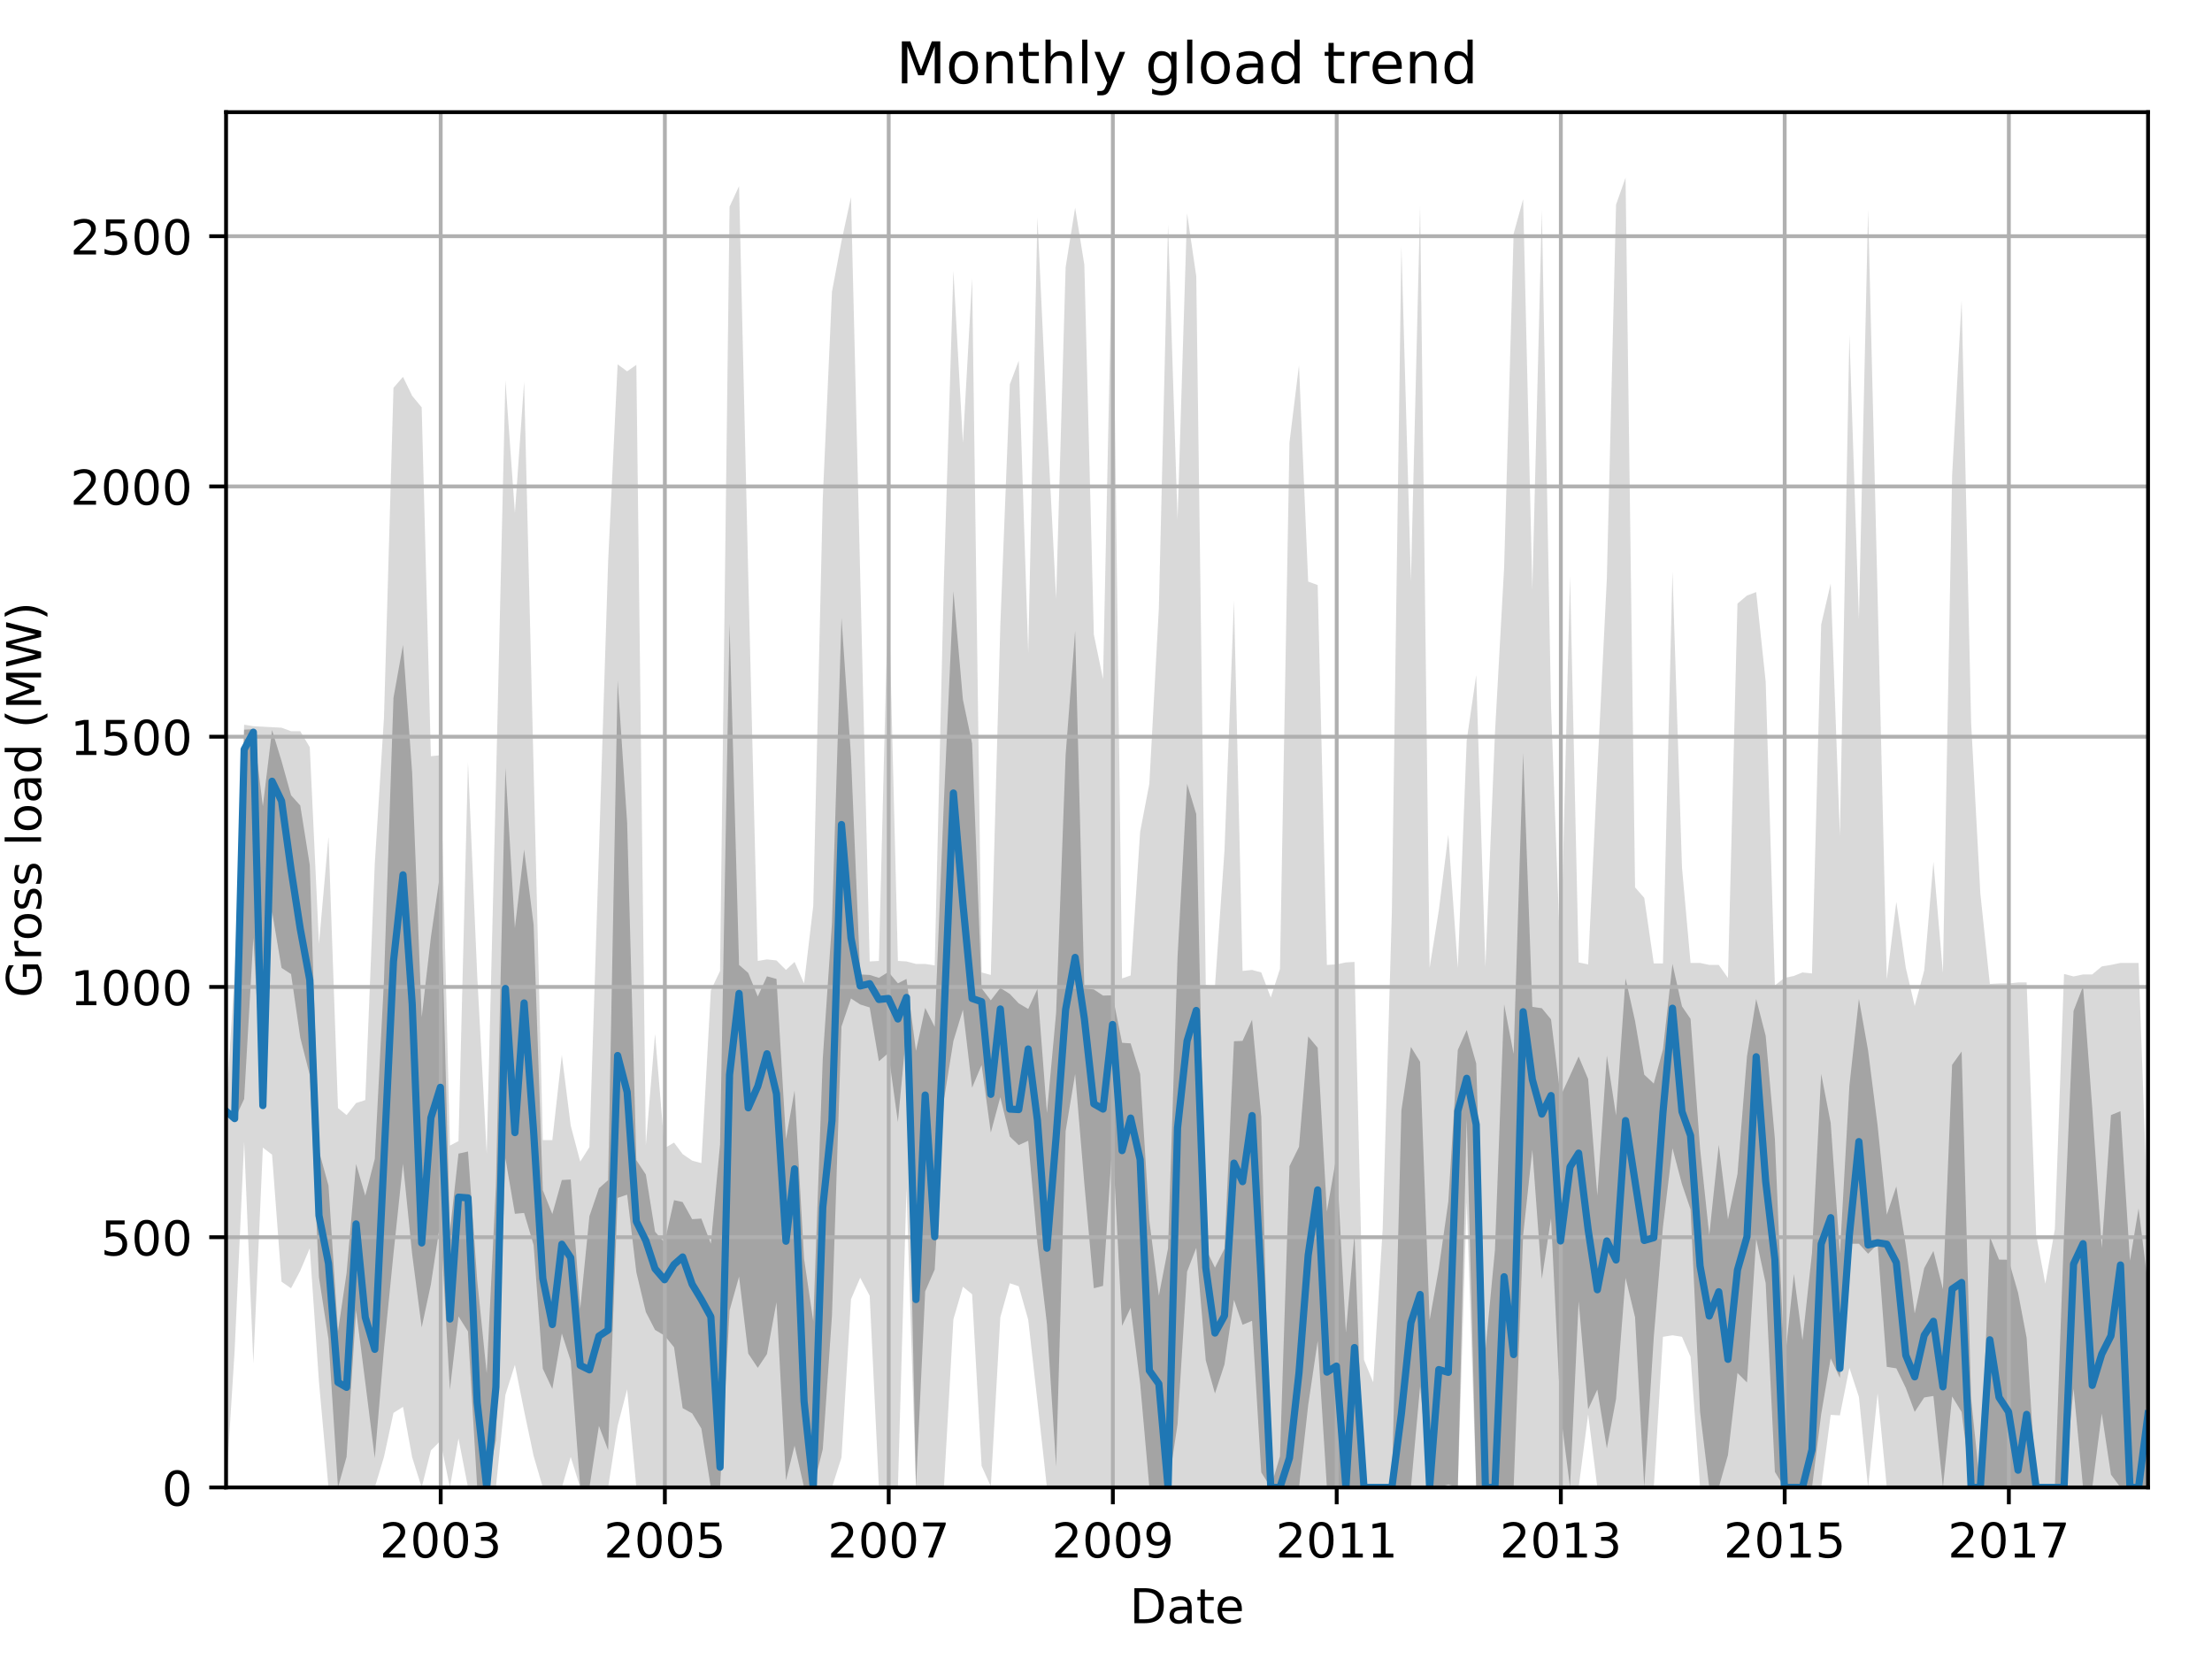 <?xml version="1.0" encoding="utf-8" standalone="no"?>
<!DOCTYPE svg PUBLIC "-//W3C//DTD SVG 1.1//EN"
  "http://www.w3.org/Graphics/SVG/1.1/DTD/svg11.dtd">
<!-- Created with matplotlib (http://matplotlib.org/) -->
<svg height="345.6pt" version="1.1" viewBox="0 0 460.8 345.6" width="460.8pt" xmlns="http://www.w3.org/2000/svg" xmlns:xlink="http://www.w3.org/1999/xlink">
 <defs>
  <style type="text/css">
*{stroke-linecap:butt;stroke-linejoin:round;}
  </style>
 </defs>
 <g id="figure_1">
  <g id="patch_1">
   <path d="M 0 345.6 
L 460.8 345.6 
L 460.8 0 
L 0 0 
z
" style="fill:none;"/>
  </g>
  <g id="axes_1">
   <g id="patch_2">
    <path d="M 47.092 309.863 
L 447.48 309.863 
L 447.48 23.365 
L 47.092 23.365 
z
" style="fill:none;"/>
   </g>
   <g id="PolyCollection_1">
    <path clip-path="url(#p73729f2cba)" d="M 47.092 230.937 
L 47.092 309.863 
L 48.881 281.296 
L 50.861 237.818 
L 52.777 284.006 
L 54.758 239.069 
L 56.674 240.529 
L 58.654 267.012 
L 60.634 268.367 
L 62.551 264.718 
L 64.531 260.026 
L 66.447 287.864 
L 68.428 309.863 
L 70.408 309.863 
L 72.196 309.863 
L 74.177 309.863 
L 76.093 309.863 
L 78.073 309.863 
L 79.989 303.503 
L 81.97 294.328 
L 83.95 293.077 
L 85.866 303.608 
L 87.846 309.863 
L 89.763 302.148 
L 91.743 300.167 
L 93.723 309.863 
L 95.512 299.646 
L 97.492 309.863 
L 99.408 309.863 
L 101.389 309.863 
L 103.305 309.863 
L 105.285 290.575 
L 107.265 284.319 
L 109.182 293.911 
L 111.162 303.295 
L 113.078 309.863 
L 115.059 309.863 
L 117.039 309.863 
L 118.891 303.503 
L 120.871 309.863 
L 122.788 309.863 
L 124.768 309.863 
L 126.684 309.863 
L 128.665 297.039 
L 130.645 289.428 
L 132.561 309.863 
L 134.541 309.863 
L 136.458 309.863 
L 138.438 309.863 
L 140.418 309.863 
L 142.207 309.863 
L 144.187 309.863 
L 146.103 309.863 
L 148.083 309.863 
L 150 309.863 
L 151.98 309.863 
L 153.96 309.863 
L 155.877 309.863 
L 157.857 309.863 
L 159.773 309.863 
L 161.753 309.863 
L 163.734 309.863 
L 165.522 309.863 
L 167.502 309.863 
L 169.419 309.863 
L 171.399 309.863 
L 173.315 309.863 
L 175.296 303.608 
L 177.276 270.661 
L 179.192 266.177 
L 181.172 269.931 
L 183.089 309.863 
L 185.069 309.863 
L 187.049 309.863 
L 188.838 247.619 
L 190.818 309.863 
L 192.734 309.863 
L 194.714 309.863 
L 196.631 309.863 
L 198.611 274.831 
L 200.591 268.054 
L 202.508 269.618 
L 204.488 305.38 
L 206.404 309.655 
L 208.384 274.414 
L 210.365 267.324 
L 212.217 267.95 
L 214.197 274.935 
L 216.114 291.93 
L 218.094 309.863 
L 220.01 309.863 
L 221.99 309.863 
L 223.971 309.863 
L 225.887 309.863 
L 227.867 309.863 
L 229.784 309.863 
L 231.764 309.863 
L 233.744 309.863 
L 235.533 309.863 
L 237.513 309.863 
L 239.429 309.863 
L 241.409 309.863 
L 243.326 309.863 
L 245.306 309.863 
L 247.286 309.863 
L 249.202 309.863 
L 251.183 309.863 
L 253.099 309.863 
L 255.079 309.863 
L 257.059 309.863 
L 258.848 309.863 
L 260.828 309.863 
L 262.745 309.863 
L 264.725 309.863 
L 266.641 309.863 
L 268.621 309.863 
L 270.602 309.863 
L 272.518 309.863 
L 274.498 309.863 
L 276.415 309.863 
L 278.395 309.863 
L 280.375 309.863 
L 282.164 309.863 
L 284.144 309.863 
L 286.06 309.863 
L 288.04 309.863 
L 289.957 309.863 
L 291.937 309.863 
L 293.917 309.863 
L 295.833 309.863 
L 297.814 309.863 
L 299.73 309.863 
L 301.71 309.863 
L 303.69 309.863 
L 305.543 250.434 
L 307.523 309.863 
L 309.439 309.863 
L 311.42 309.863 
L 313.336 309.863 
L 315.316 309.863 
L 317.296 309.863 
L 319.213 309.863 
L 321.193 309.863 
L 323.109 309.863 
L 325.09 309.863 
L 327.07 309.863 
L 328.858 309.863 
L 330.839 294.641 
L 332.755 309.863 
L 334.735 309.863 
L 336.652 309.863 
L 338.632 309.863 
L 340.612 309.863 
L 342.528 309.863 
L 344.509 309.863 
L 346.425 278.48 
L 348.405 278.168 
L 350.385 278.48 
L 352.174 282.651 
L 354.154 309.863 
L 356.07 309.863 
L 358.051 309.863 
L 359.967 309.863 
L 361.947 309.863 
L 363.927 309.863 
L 365.844 309.863 
L 367.824 309.863 
L 369.74 309.863 
L 371.721 309.863 
L 373.701 309.863 
L 375.489 309.863 
L 377.47 309.863 
L 379.386 309.863 
L 381.366 294.745 
L 383.283 294.85 
L 385.263 284.945 
L 387.243 290.992 
L 389.159 309.863 
L 391.14 290.262 
L 393.056 309.863 
L 395.036 309.863 
L 397.016 309.863 
L 398.869 309.863 
L 400.849 309.863 
L 402.765 309.863 
L 404.746 309.863 
L 406.662 309.863 
L 408.642 309.863 
L 410.622 309.863 
L 412.539 309.863 
L 414.519 309.863 
L 416.435 309.863 
L 418.415 309.863 
L 420.396 309.863 
L 422.184 309.863 
L 424.165 309.863 
L 426.081 309.863 
L 428.061 309.863 
L 429.977 309.863 
L 431.958 309.863 
L 433.938 309.863 
L 435.854 309.863 
L 437.834 309.863 
L 439.751 309.863 
L 441.731 309.863 
L 443.711 309.863 
L 445.5 309.863 
L 447.48 309.863 
L 447.48 255.543 
L 447.48 255.543 
L 445.5 200.596 
L 443.711 200.596 
L 441.731 200.596 
L 439.751 201.013 
L 437.834 201.326 
L 435.854 202.994 
L 433.938 202.994 
L 431.958 203.411 
L 429.977 202.89 
L 428.061 256.064 
L 426.081 267.429 
L 424.165 257.211 
L 422.184 204.662 
L 420.396 204.662 
L 418.415 204.871 
L 416.435 204.871 
L 414.519 204.975 
L 412.539 186.104 
L 410.622 150.55 
L 408.642 62.552 
L 406.662 99.044 
L 404.746 202.681 
L 402.765 179.535 
L 400.849 202.16 
L 398.869 209.563 
L 397.016 201.639 
L 395.036 187.876 
L 393.056 204.037 
L 391.14 124.172 
L 389.159 43.681 
L 387.243 128.968 
L 385.263 69.746 
L 383.283 174.113 
L 381.366 121.565 
L 379.386 130.114 
L 377.47 202.786 
L 375.489 202.577 
L 373.701 203.307 
L 371.721 203.724 
L 369.74 205.288 
L 367.824 142 
L 365.844 123.337 
L 363.927 124.067 
L 361.947 125.735 
L 359.967 203.724 
L 358.051 201.013 
L 356.07 201.013 
L 354.154 200.596 
L 352.174 200.596 
L 350.385 180.682 
L 348.405 119.063 
L 346.425 200.7 
L 344.509 200.7 
L 342.528 187.042 
L 340.612 184.852 
L 338.632 37.008 
L 336.652 42.638 
L 334.735 120.522 
L 332.755 160.663 
L 330.839 200.909 
L 328.858 200.492 
L 327.07 120.001 
L 325.09 200.492 
L 323.109 147.214 
L 321.193 43.785 
L 319.213 122.816 
L 317.296 41.491 
L 315.316 48.685 
L 313.336 118.229 
L 311.42 152.844 
L 309.439 201.43 
L 307.523 140.645 
L 305.543 154.199 
L 303.69 201.639 
L 301.71 173.905 
L 299.73 189.649 
L 297.814 201.639 
L 295.833 42.847 
L 293.917 121.044 
L 291.937 51.292 
L 289.957 189.649 
L 288.04 255.96 
L 286.06 287.968 
L 284.144 283.276 
L 282.164 200.388 
L 280.375 200.492 
L 278.395 200.909 
L 276.415 201.013 
L 274.498 121.878 
L 272.518 121.148 
L 270.602 76.106 
L 268.621 92.163 
L 266.641 201.847 
L 264.725 207.79 
L 262.745 202.577 
L 260.828 202.056 
L 258.848 202.264 
L 257.059 125.11 
L 255.079 177.241 
L 253.099 205.496 
L 251.183 205.184 
L 249.202 57.548 
L 247.286 44.41 
L 245.306 108.219 
L 243.326 46.809 
L 241.409 126.778 
L 239.429 163.27 
L 237.513 173.279 
L 235.533 203.203 
L 233.744 203.828 
L 231.764 47.434 
L 229.784 141.479 
L 227.867 132.2 
L 225.887 55.15 
L 223.971 43.264 
L 221.99 55.671 
L 220.01 124.693 
L 218.094 87.575 
L 216.114 45.245 
L 214.197 135.953 
L 212.217 75.168 
L 210.365 80.068 
L 208.384 130.323 
L 206.404 203.098 
L 204.488 202.577 
L 202.508 57.965 
L 200.591 92.267 
L 198.611 56.401 
L 196.631 120.835 
L 194.714 201.117 
L 192.734 200.805 
L 190.818 200.805 
L 188.838 200.283 
L 187.049 200.179 
L 185.069 121.356 
L 183.089 200.179 
L 181.172 200.283 
L 179.192 119.688 
L 177.276 41.074 
L 175.296 50.249 
L 173.315 60.78 
L 171.399 103.84 
L 169.419 188.71 
L 167.502 204.871 
L 165.522 200.388 
L 163.734 202.056 
L 161.753 200.075 
L 159.773 199.866 
L 157.857 200.179 
L 155.877 120.001 
L 153.96 38.78 
L 151.98 43.055 
L 150 202.264 
L 148.083 206.331 
L 146.103 242.301 
L 144.187 241.78 
L 142.207 240.424 
L 140.418 238.026 
L 138.438 239.173 
L 136.458 215.401 
L 134.541 238.548 
L 132.561 76.002 
L 130.645 77.358 
L 128.665 75.898 
L 126.684 116.977 
L 124.768 177.346 
L 122.788 238.965 
L 120.871 241.988 
L 118.891 234.482 
L 117.039 219.78 
L 115.059 237.505 
L 113.078 237.505 
L 111.162 160.246 
L 109.182 79.547 
L 107.265 106.864 
L 105.285 79.234 
L 103.305 163.687 
L 101.389 240.32 
L 99.408 203.098 
L 97.492 158.787 
L 95.512 237.714 
L 93.723 238.652 
L 91.743 157.327 
L 89.763 157.536 
L 87.846 84.864 
L 85.866 82.466 
L 83.95 78.504 
L 81.97 80.798 
L 79.989 149.507 
L 78.073 179.952 
L 76.093 229.164 
L 74.177 229.79 
L 72.196 232.292 
L 70.408 230.832 
L 68.428 174.322 
L 66.447 196.634 
L 64.531 155.659 
L 62.551 152.322 
L 60.634 152.322 
L 58.654 151.593 
L 56.674 151.488 
L 54.758 151.384 
L 52.777 151.28 
L 50.861 150.967 
L 48.881 202.786 
L 47.092 230.937 
z
" style="fill:#808080;fill-opacity:0.3;"/>
   </g>
   <g id="PolyCollection_2">
    <path clip-path="url(#p73729f2cba)" d="M 47.092 231.458 
L 47.092 231.875 
L 48.881 233.23 
L 50.861 228.93 
L 52.777 195.357 
L 54.758 230.415 
L 56.674 189.909 
L 58.654 201.639 
L 60.634 202.916 
L 62.551 216.157 
L 64.531 223.951 
L 66.447 266.099 
L 68.428 278.976 
L 70.408 309.863 
L 72.196 303.503 
L 74.177 272.954 
L 76.093 287.968 
L 78.073 303.738 
L 79.989 281.009 
L 81.97 261.173 
L 83.95 242.432 
L 85.866 261.303 
L 87.846 276.525 
L 89.763 267.559 
L 91.743 254.526 
L 93.723 289.532 
L 95.512 274.232 
L 97.492 277.36 
L 99.408 309.863 
L 101.389 309.863 
L 103.305 300.063 
L 105.285 241.285 
L 107.265 252.858 
L 109.182 252.675 
L 111.162 259.348 
L 113.078 285.127 
L 115.059 289.35 
L 117.039 277.777 
L 118.891 283.485 
L 120.871 309.863 
L 122.788 309.863 
L 124.768 297.039 
L 126.684 302.096 
L 128.665 249.547 
L 130.645 248.87 
L 132.561 265.031 
L 134.541 273.319 
L 136.458 277.047 
L 138.438 278.22 
L 140.418 280.67 
L 142.207 293.338 
L 144.187 294.433 
L 146.103 297.587 
L 148.083 309.863 
L 150 309.863 
L 151.98 273.007 
L 153.96 265.943 
L 155.877 281.973 
L 157.857 284.945 
L 159.773 282.077 
L 161.753 271.286 
L 163.734 308.404 
L 165.522 301.158 
L 167.502 309.863 
L 169.419 309.863 
L 171.399 301.887 
L 173.315 274.075 
L 175.296 213.864 
L 177.276 207.999 
L 179.192 209.25 
L 181.172 209.876 
L 183.089 221.084 
L 185.069 219.363 
L 187.049 233.752 
L 188.838 214.698 
L 190.818 309.863 
L 192.734 269.019 
L 194.714 264.457 
L 196.631 229.164 
L 198.611 216.861 
L 200.591 210.345 
L 202.508 226.584 
L 204.488 221.866 
L 206.404 235.941 
L 208.384 228.565 
L 210.365 236.775 
L 212.217 238.548 
L 214.197 237.635 
L 216.114 259.088 
L 218.094 275.796 
L 220.01 305.511 
L 221.99 235.654 
L 223.971 223.742 
L 225.887 246.576 
L 227.867 268.367 
L 229.784 267.872 
L 231.764 237.505 
L 233.744 276.213 
L 235.533 272.433 
L 237.513 288.203 
L 239.429 309.863 
L 241.409 309.863 
L 243.326 309.863 
L 245.306 296.674 
L 247.286 264.926 
L 249.202 259.948 
L 251.183 283.381 
L 253.099 290.288 
L 255.079 284.241 
L 257.059 270.791 
L 258.848 275.978 
L 260.828 275.144 
L 262.745 306.736 
L 264.725 309.863 
L 266.641 309.863 
L 268.621 309.863 
L 270.602 309.863 
L 272.518 292.738 
L 274.498 279.341 
L 276.415 309.863 
L 278.395 309.863 
L 280.375 309.863 
L 282.164 309.863 
L 284.144 309.863 
L 286.06 309.863 
L 288.04 309.863 
L 289.957 309.863 
L 291.937 309.863 
L 293.917 309.863 
L 295.833 288.802 
L 297.814 309.863 
L 299.73 309.863 
L 301.71 309.238 
L 303.69 309.863 
L 305.543 233.022 
L 307.523 309.863 
L 309.439 309.863 
L 311.42 309.863 
L 313.336 309.863 
L 315.316 309.863 
L 317.296 257.341 
L 319.213 239.538 
L 321.193 266.412 
L 323.109 253.796 
L 325.09 294.328 
L 327.07 309.863 
L 328.858 271.078 
L 330.839 293.599 
L 332.755 289.454 
L 334.735 301.731 
L 336.652 291.409 
L 338.632 266.203 
L 340.612 274.414 
L 342.528 309.863 
L 344.509 278.585 
L 346.425 255.543 
L 348.405 239.199 
L 350.385 246.68 
L 352.174 251.946 
L 354.154 294.146 
L 356.07 309.863 
L 358.051 309.863 
L 359.967 303.112 
L 361.947 286.013 
L 363.927 287.994 
L 365.844 258.097 
L 367.824 267.324 
L 369.74 306.631 
L 371.721 309.863 
L 373.701 309.863 
L 375.489 309.863 
L 377.47 309.863 
L 379.386 294.589 
L 381.366 282.964 
L 383.283 287.03 
L 385.263 259.088 
L 387.243 259.088 
L 389.159 261.173 
L 391.14 259.192 
L 393.056 284.736 
L 395.036 285.049 
L 397.016 289.141 
L 398.869 294.12 
L 400.849 291.122 
L 402.765 290.809 
L 404.746 309.863 
L 406.662 290.914 
L 408.642 294.146 
L 410.622 309.863 
L 412.539 309.863 
L 414.519 309.863 
L 416.435 309.863 
L 418.415 309.863 
L 420.396 309.863 
L 422.184 309.863 
L 424.165 309.863 
L 426.081 309.863 
L 428.061 309.863 
L 429.977 309.863 
L 431.958 289.272 
L 433.938 309.863 
L 435.854 309.863 
L 437.834 294.459 
L 439.751 307.179 
L 441.731 309.863 
L 443.711 309.863 
L 445.5 309.863 
L 447.48 309.863 
L 447.48 267.663 
L 447.48 267.663 
L 445.5 251.763 
L 443.711 262.632 
L 441.731 231.484 
L 439.751 232.292 
L 437.834 260 
L 435.854 230.806 
L 433.938 205.47 
L 431.958 210.579 
L 429.977 256.976 
L 428.061 309.863 
L 426.081 309.863 
L 424.165 309.863 
L 422.184 278.689 
L 420.396 269.279 
L 418.415 262.424 
L 416.435 262.398 
L 414.519 257.628 
L 412.539 309.863 
L 410.622 291.383 
L 408.642 219.051 
L 406.662 221.814 
L 404.746 268.575 
L 402.765 260.599 
L 400.849 264.17 
L 398.869 273.632 
L 397.016 259.505 
L 395.036 247.149 
L 393.056 253.04 
L 391.14 234.482 
L 389.159 218.842 
L 387.243 208.103 
L 385.263 226.193 
L 383.283 261.173 
L 381.366 233.934 
L 379.386 223.716 
L 377.47 261.069 
L 375.489 279.21 
L 373.701 265.421 
L 371.721 284.319 
L 369.74 237.271 
L 367.824 215.792 
L 365.844 208.103 
L 363.927 220.067 
L 361.947 244.569 
L 359.967 254.005 
L 358.051 238.496 
L 356.07 257.315 
L 354.154 239.252 
L 352.174 212.247 
L 350.385 209.641 
L 348.405 200.805 
L 346.425 218.608 
L 344.509 225.723 
L 342.528 223.873 
L 340.612 212.691 
L 338.632 203.828 
L 336.652 232.37 
L 334.735 219.885 
L 332.755 249.078 
L 330.839 224.785 
L 328.858 220.093 
L 327.07 224.055 
L 325.09 228.382 
L 323.109 212.352 
L 321.193 210.032 
L 319.213 209.745 
L 317.296 156.858 
L 315.316 219.546 
L 313.336 209.224 
L 311.42 260.469 
L 309.439 281.269 
L 307.523 221.553 
L 305.543 214.567 
L 303.69 218.712 
L 301.71 250.329 
L 299.73 264.249 
L 297.814 275.014 
L 295.833 221.188 
L 293.917 218.086 
L 291.937 231.302 
L 289.957 308.821 
L 288.04 309.863 
L 286.06 309.863 
L 284.144 309.863 
L 282.164 257.185 
L 280.375 277.646 
L 278.395 240.946 
L 276.415 252.389 
L 274.498 218.269 
L 272.518 215.897 
L 270.602 238.913 
L 268.621 242.927 
L 266.641 303.373 
L 264.725 309.863 
L 262.745 232.605 
L 260.828 212.43 
L 258.848 216.835 
L 257.059 216.913 
L 255.079 260.13 
L 253.099 264.066 
L 251.183 260.13 
L 249.202 169.604 
L 247.286 163.27 
L 245.306 199.319 
L 243.326 260.052 
L 241.409 269.905 
L 239.429 254.239 
L 237.513 223.742 
L 235.533 217.356 
L 233.744 217.226 
L 231.764 207.347 
L 229.784 207.399 
L 227.867 206.122 
L 225.887 205.887 
L 223.971 131.444 
L 221.99 157.275 
L 220.01 210.996 
L 218.094 231.849 
L 216.114 206.018 
L 214.197 210.188 
L 212.217 209.015 
L 210.365 207.06 
L 208.384 205.809 
L 206.404 208.39 
L 204.488 205.887 
L 202.508 154.877 
L 200.591 145.728 
L 198.611 123.155 
L 196.631 166.945 
L 194.714 213.916 
L 192.734 209.954 
L 190.818 218.92 
L 188.838 203.933 
L 187.049 204.845 
L 185.069 202.473 
L 183.089 203.698 
L 181.172 203.098 
L 179.192 202.994 
L 177.276 157.51 
L 175.296 128.785 
L 173.315 192.229 
L 171.399 220.51 
L 169.419 275.222 
L 167.502 262.215 
L 165.522 227.183 
L 163.734 237.297 
L 161.753 203.933 
L 159.773 203.385 
L 157.857 207.582 
L 155.877 202.681 
L 153.96 201.013 
L 151.98 129.932 
L 150 238.391 
L 148.083 259.088 
L 146.103 253.848 
L 144.187 253.979 
L 142.207 250.408 
L 140.418 250.017 
L 138.438 258.853 
L 136.458 256.585 
L 134.541 244.673 
L 132.561 241.676 
L 130.645 171.403 
L 128.665 141.766 
L 126.684 245.846 
L 124.768 247.54 
L 122.788 253.353 
L 120.871 272.642 
L 118.891 245.716 
L 117.039 245.82 
L 115.059 252.91 
L 113.078 247.931 
L 111.162 192.646 
L 109.182 176.981 
L 107.265 193.298 
L 105.285 159.934 
L 103.305 247.045 
L 101.389 286.092 
L 99.408 266.673 
L 97.492 239.877 
L 95.512 240.32 
L 93.723 256.585 
L 91.743 181.594 
L 89.763 195.227 
L 87.846 211.909 
L 85.866 161.081 
L 83.95 134.363 
L 81.97 145.363 
L 79.989 204.219 
L 78.073 241.415 
L 76.093 249.078 
L 74.177 242.484 
L 72.196 265.213 
L 70.408 277.334 
L 68.428 246.967 
L 66.447 239.773 
L 64.531 180.187 
L 62.551 167.805 
L 60.634 165.668 
L 58.654 158.552 
L 56.674 152.088 
L 54.758 167.962 
L 52.777 151.905 
L 50.861 152.01 
L 48.881 232.162 
L 47.092 231.458 
z
" style="fill:#808080;fill-opacity:0.6;"/>
   </g>
   <g id="matplotlib.axis_1">
    <g id="xtick_1">
     <g id="line2d_1">
      <path clip-path="url(#p73729f2cba)" d="M 91.807 309.863 
L 91.807 23.365 
" style="fill:none;stroke:#b0b0b0;stroke-linecap:square;stroke-width:0.8;"/>
     </g>
     <g id="line2d_2">
      <defs>
       <path d="M 0 0 
L 0 3.5 
" id="m11930e651f" style="stroke:#000000;stroke-width:0.8;"/>
      </defs>
      <g>
       <use style="stroke:#000000;stroke-width:0.8;" x="91.807" xlink:href="#m11930e651f" y="309.863"/>
      </g>
     </g>
     <g id="text_1">
      <!-- 2003 -->
      <defs>
       <path d="M 19.188 8.297 
L 53.609 8.297 
L 53.609 0 
L 7.328 0 
L 7.328 8.297 
Q 12.938 14.109 22.625 23.891 
Q 32.328 33.688 34.812 36.531 
Q 39.547 41.844 41.422 45.531 
Q 43.312 49.219 43.312 52.781 
Q 43.312 58.594 39.234 62.25 
Q 35.156 65.922 28.609 65.922 
Q 23.969 65.922 18.812 64.312 
Q 13.672 62.703 7.812 59.422 
L 7.812 69.391 
Q 13.766 71.781 18.938 73 
Q 24.125 74.219 28.422 74.219 
Q 39.75 74.219 46.484 68.547 
Q 53.219 62.891 53.219 53.422 
Q 53.219 48.922 51.531 44.891 
Q 49.859 40.875 45.406 35.406 
Q 44.188 33.984 37.641 27.219 
Q 31.109 20.453 19.188 8.297 
z
" id="DejaVuSans-32"/>
       <path d="M 31.781 66.406 
Q 24.172 66.406 20.328 58.906 
Q 16.5 51.422 16.5 36.375 
Q 16.5 21.391 20.328 13.891 
Q 24.172 6.391 31.781 6.391 
Q 39.453 6.391 43.281 13.891 
Q 47.125 21.391 47.125 36.375 
Q 47.125 51.422 43.281 58.906 
Q 39.453 66.406 31.781 66.406 
z
M 31.781 74.219 
Q 44.047 74.219 50.516 64.516 
Q 56.984 54.828 56.984 36.375 
Q 56.984 17.969 50.516 8.266 
Q 44.047 -1.422 31.781 -1.422 
Q 19.531 -1.422 13.062 8.266 
Q 6.594 17.969 6.594 36.375 
Q 6.594 54.828 13.062 64.516 
Q 19.531 74.219 31.781 74.219 
z
" id="DejaVuSans-30"/>
       <path d="M 40.578 39.312 
Q 47.656 37.797 51.625 33 
Q 55.609 28.219 55.609 21.188 
Q 55.609 10.406 48.188 4.484 
Q 40.766 -1.422 27.094 -1.422 
Q 22.516 -1.422 17.656 -0.516 
Q 12.797 0.391 7.625 2.203 
L 7.625 11.719 
Q 11.719 9.328 16.594 8.109 
Q 21.484 6.891 26.812 6.891 
Q 36.078 6.891 40.938 10.547 
Q 45.797 14.203 45.797 21.188 
Q 45.797 27.641 41.281 31.266 
Q 36.766 34.906 28.719 34.906 
L 20.219 34.906 
L 20.219 43.016 
L 29.109 43.016 
Q 36.375 43.016 40.234 45.922 
Q 44.094 48.828 44.094 54.297 
Q 44.094 59.906 40.109 62.906 
Q 36.141 65.922 28.719 65.922 
Q 24.656 65.922 20.016 65.031 
Q 15.375 64.156 9.812 62.312 
L 9.812 71.094 
Q 15.438 72.656 20.344 73.438 
Q 25.25 74.219 29.594 74.219 
Q 40.828 74.219 47.359 69.109 
Q 53.906 64.016 53.906 55.328 
Q 53.906 49.266 50.438 45.094 
Q 46.969 40.922 40.578 39.312 
z
" id="DejaVuSans-33"/>
      </defs>
      <g transform="translate(79.082 324.462)scale(0.1 -0.1)">
       <use xlink:href="#DejaVuSans-32"/>
       <use x="63.623" xlink:href="#DejaVuSans-30"/>
       <use x="127.246" xlink:href="#DejaVuSans-30"/>
       <use x="190.869" xlink:href="#DejaVuSans-33"/>
      </g>
     </g>
    </g>
    <g id="xtick_2">
     <g id="line2d_3">
      <path clip-path="url(#p73729f2cba)" d="M 138.502 309.863 
L 138.502 23.365 
" style="fill:none;stroke:#b0b0b0;stroke-linecap:square;stroke-width:0.8;"/>
     </g>
     <g id="line2d_4">
      <g>
       <use style="stroke:#000000;stroke-width:0.8;" x="138.502" xlink:href="#m11930e651f" y="309.863"/>
      </g>
     </g>
     <g id="text_2">
      <!-- 2005 -->
      <defs>
       <path d="M 10.797 72.906 
L 49.516 72.906 
L 49.516 64.594 
L 19.828 64.594 
L 19.828 46.734 
Q 21.969 47.469 24.109 47.828 
Q 26.266 48.188 28.422 48.188 
Q 40.625 48.188 47.75 41.5 
Q 54.891 34.812 54.891 23.391 
Q 54.891 11.625 47.562 5.094 
Q 40.234 -1.422 26.906 -1.422 
Q 22.312 -1.422 17.547 -0.641 
Q 12.797 0.141 7.719 1.703 
L 7.719 11.625 
Q 12.109 9.234 16.797 8.062 
Q 21.484 6.891 26.703 6.891 
Q 35.156 6.891 40.078 11.328 
Q 45.016 15.766 45.016 23.391 
Q 45.016 31 40.078 35.438 
Q 35.156 39.891 26.703 39.891 
Q 22.75 39.891 18.812 39.016 
Q 14.891 38.141 10.797 36.281 
z
" id="DejaVuSans-35"/>
      </defs>
      <g transform="translate(125.777 324.462)scale(0.1 -0.1)">
       <use xlink:href="#DejaVuSans-32"/>
       <use x="63.623" xlink:href="#DejaVuSans-30"/>
       <use x="127.246" xlink:href="#DejaVuSans-30"/>
       <use x="190.869" xlink:href="#DejaVuSans-35"/>
      </g>
     </g>
    </g>
    <g id="xtick_3">
     <g id="line2d_5">
      <path clip-path="url(#p73729f2cba)" d="M 185.133 309.863 
L 185.133 23.365 
" style="fill:none;stroke:#b0b0b0;stroke-linecap:square;stroke-width:0.8;"/>
     </g>
     <g id="line2d_6">
      <g>
       <use style="stroke:#000000;stroke-width:0.8;" x="185.133" xlink:href="#m11930e651f" y="309.863"/>
      </g>
     </g>
     <g id="text_3">
      <!-- 2007 -->
      <defs>
       <path d="M 8.203 72.906 
L 55.078 72.906 
L 55.078 68.703 
L 28.609 0 
L 18.312 0 
L 43.219 64.594 
L 8.203 64.594 
z
" id="DejaVuSans-37"/>
      </defs>
      <g transform="translate(172.408 324.462)scale(0.1 -0.1)">
       <use xlink:href="#DejaVuSans-32"/>
       <use x="63.623" xlink:href="#DejaVuSans-30"/>
       <use x="127.246" xlink:href="#DejaVuSans-30"/>
       <use x="190.869" xlink:href="#DejaVuSans-37"/>
      </g>
     </g>
    </g>
    <g id="xtick_4">
     <g id="line2d_7">
      <path clip-path="url(#p73729f2cba)" d="M 231.828 309.863 
L 231.828 23.365 
" style="fill:none;stroke:#b0b0b0;stroke-linecap:square;stroke-width:0.8;"/>
     </g>
     <g id="line2d_8">
      <g>
       <use style="stroke:#000000;stroke-width:0.8;" x="231.828" xlink:href="#m11930e651f" y="309.863"/>
      </g>
     </g>
     <g id="text_4">
      <!-- 2009 -->
      <defs>
       <path d="M 10.984 1.516 
L 10.984 10.5 
Q 14.703 8.734 18.5 7.812 
Q 22.312 6.891 25.984 6.891 
Q 35.75 6.891 40.891 13.453 
Q 46.047 20.016 46.781 33.406 
Q 43.953 29.203 39.594 26.953 
Q 35.25 24.703 29.984 24.703 
Q 19.047 24.703 12.672 31.312 
Q 6.297 37.938 6.297 49.422 
Q 6.297 60.641 12.938 67.422 
Q 19.578 74.219 30.609 74.219 
Q 43.266 74.219 49.922 64.516 
Q 56.594 54.828 56.594 36.375 
Q 56.594 19.141 48.406 8.859 
Q 40.234 -1.422 26.422 -1.422 
Q 22.703 -1.422 18.891 -0.688 
Q 15.094 0.047 10.984 1.516 
z
M 30.609 32.422 
Q 37.25 32.422 41.125 36.953 
Q 45.016 41.5 45.016 49.422 
Q 45.016 57.281 41.125 61.844 
Q 37.25 66.406 30.609 66.406 
Q 23.969 66.406 20.094 61.844 
Q 16.219 57.281 16.219 49.422 
Q 16.219 41.5 20.094 36.953 
Q 23.969 32.422 30.609 32.422 
z
" id="DejaVuSans-39"/>
      </defs>
      <g transform="translate(219.103 324.462)scale(0.1 -0.1)">
       <use xlink:href="#DejaVuSans-32"/>
       <use x="63.623" xlink:href="#DejaVuSans-30"/>
       <use x="127.246" xlink:href="#DejaVuSans-30"/>
       <use x="190.869" xlink:href="#DejaVuSans-39"/>
      </g>
     </g>
    </g>
    <g id="xtick_5">
     <g id="line2d_9">
      <path clip-path="url(#p73729f2cba)" d="M 278.459 309.863 
L 278.459 23.365 
" style="fill:none;stroke:#b0b0b0;stroke-linecap:square;stroke-width:0.8;"/>
     </g>
     <g id="line2d_10">
      <g>
       <use style="stroke:#000000;stroke-width:0.8;" x="278.459" xlink:href="#m11930e651f" y="309.863"/>
      </g>
     </g>
     <g id="text_5">
      <!-- 2011 -->
      <defs>
       <path d="M 12.406 8.297 
L 28.516 8.297 
L 28.516 63.922 
L 10.984 60.406 
L 10.984 69.391 
L 28.422 72.906 
L 38.281 72.906 
L 38.281 8.297 
L 54.391 8.297 
L 54.391 0 
L 12.406 0 
z
" id="DejaVuSans-31"/>
      </defs>
      <g transform="translate(265.734 324.462)scale(0.1 -0.1)">
       <use xlink:href="#DejaVuSans-32"/>
       <use x="63.623" xlink:href="#DejaVuSans-30"/>
       <use x="127.246" xlink:href="#DejaVuSans-31"/>
       <use x="190.869" xlink:href="#DejaVuSans-31"/>
      </g>
     </g>
    </g>
    <g id="xtick_6">
     <g id="line2d_11">
      <path clip-path="url(#p73729f2cba)" d="M 325.153 309.863 
L 325.153 23.365 
" style="fill:none;stroke:#b0b0b0;stroke-linecap:square;stroke-width:0.8;"/>
     </g>
     <g id="line2d_12">
      <g>
       <use style="stroke:#000000;stroke-width:0.8;" x="325.153" xlink:href="#m11930e651f" y="309.863"/>
      </g>
     </g>
     <g id="text_6">
      <!-- 2013 -->
      <g transform="translate(312.428 324.462)scale(0.1 -0.1)">
       <use xlink:href="#DejaVuSans-32"/>
       <use x="63.623" xlink:href="#DejaVuSans-30"/>
       <use x="127.246" xlink:href="#DejaVuSans-31"/>
       <use x="190.869" xlink:href="#DejaVuSans-33"/>
      </g>
     </g>
    </g>
    <g id="xtick_7">
     <g id="line2d_13">
      <path clip-path="url(#p73729f2cba)" d="M 371.784 309.863 
L 371.784 23.365 
" style="fill:none;stroke:#b0b0b0;stroke-linecap:square;stroke-width:0.8;"/>
     </g>
     <g id="line2d_14">
      <g>
       <use style="stroke:#000000;stroke-width:0.8;" x="371.784" xlink:href="#m11930e651f" y="309.863"/>
      </g>
     </g>
     <g id="text_7">
      <!-- 2015 -->
      <g transform="translate(359.059 324.462)scale(0.1 -0.1)">
       <use xlink:href="#DejaVuSans-32"/>
       <use x="63.623" xlink:href="#DejaVuSans-30"/>
       <use x="127.246" xlink:href="#DejaVuSans-31"/>
       <use x="190.869" xlink:href="#DejaVuSans-35"/>
      </g>
     </g>
    </g>
    <g id="xtick_8">
     <g id="line2d_15">
      <path clip-path="url(#p73729f2cba)" d="M 418.479 309.863 
L 418.479 23.365 
" style="fill:none;stroke:#b0b0b0;stroke-linecap:square;stroke-width:0.8;"/>
     </g>
     <g id="line2d_16">
      <g>
       <use style="stroke:#000000;stroke-width:0.8;" x="418.479" xlink:href="#m11930e651f" y="309.863"/>
      </g>
     </g>
     <g id="text_8">
      <!-- 2017 -->
      <g transform="translate(405.754 324.462)scale(0.1 -0.1)">
       <use xlink:href="#DejaVuSans-32"/>
       <use x="63.623" xlink:href="#DejaVuSans-30"/>
       <use x="127.246" xlink:href="#DejaVuSans-31"/>
       <use x="190.869" xlink:href="#DejaVuSans-37"/>
      </g>
     </g>
    </g>
    <g id="text_9">
     <!-- Date -->
     <defs>
      <path d="M 19.672 64.797 
L 19.672 8.109 
L 31.594 8.109 
Q 46.688 8.109 53.688 14.938 
Q 60.688 21.781 60.688 36.531 
Q 60.688 51.172 53.688 57.984 
Q 46.688 64.797 31.594 64.797 
z
M 9.812 72.906 
L 30.078 72.906 
Q 51.266 72.906 61.172 64.094 
Q 71.094 55.281 71.094 36.531 
Q 71.094 17.672 61.125 8.828 
Q 51.172 0 30.078 0 
L 9.812 0 
z
" id="DejaVuSans-44"/>
      <path d="M 34.281 27.484 
Q 23.391 27.484 19.188 25 
Q 14.984 22.516 14.984 16.5 
Q 14.984 11.719 18.141 8.906 
Q 21.297 6.109 26.703 6.109 
Q 34.188 6.109 38.703 11.406 
Q 43.219 16.703 43.219 25.484 
L 43.219 27.484 
z
M 52.203 31.203 
L 52.203 0 
L 43.219 0 
L 43.219 8.297 
Q 40.141 3.328 35.547 0.953 
Q 30.953 -1.422 24.312 -1.422 
Q 15.922 -1.422 10.953 3.297 
Q 6 8.016 6 15.922 
Q 6 25.141 12.172 29.828 
Q 18.359 34.516 30.609 34.516 
L 43.219 34.516 
L 43.219 35.406 
Q 43.219 41.609 39.141 45 
Q 35.062 48.391 27.688 48.391 
Q 23 48.391 18.547 47.266 
Q 14.109 46.141 10.016 43.891 
L 10.016 52.203 
Q 14.938 54.109 19.578 55.047 
Q 24.219 56 28.609 56 
Q 40.484 56 46.344 49.844 
Q 52.203 43.703 52.203 31.203 
z
" id="DejaVuSans-61"/>
      <path d="M 18.312 70.219 
L 18.312 54.688 
L 36.812 54.688 
L 36.812 47.703 
L 18.312 47.703 
L 18.312 18.016 
Q 18.312 11.328 20.141 9.422 
Q 21.969 7.516 27.594 7.516 
L 36.812 7.516 
L 36.812 0 
L 27.594 0 
Q 17.188 0 13.234 3.875 
Q 9.281 7.766 9.281 18.016 
L 9.281 47.703 
L 2.688 47.703 
L 2.688 54.688 
L 9.281 54.688 
L 9.281 70.219 
z
" id="DejaVuSans-74"/>
      <path d="M 56.203 29.594 
L 56.203 25.203 
L 14.891 25.203 
Q 15.484 15.922 20.484 11.062 
Q 25.484 6.203 34.422 6.203 
Q 39.594 6.203 44.453 7.469 
Q 49.312 8.734 54.109 11.281 
L 54.109 2.781 
Q 49.266 0.734 44.188 -0.344 
Q 39.109 -1.422 33.891 -1.422 
Q 20.797 -1.422 13.156 6.188 
Q 5.516 13.812 5.516 26.812 
Q 5.516 40.234 12.766 48.109 
Q 20.016 56 32.328 56 
Q 43.359 56 49.781 48.891 
Q 56.203 41.797 56.203 29.594 
z
M 47.219 32.234 
Q 47.125 39.594 43.094 43.984 
Q 39.062 48.391 32.422 48.391 
Q 24.906 48.391 20.391 44.141 
Q 15.875 39.891 15.188 32.172 
z
" id="DejaVuSans-65"/>
     </defs>
     <g transform="translate(235.335 338.14)scale(0.1 -0.1)">
      <use xlink:href="#DejaVuSans-44"/>
      <use x="77.002" xlink:href="#DejaVuSans-61"/>
      <use x="138.281" xlink:href="#DejaVuSans-74"/>
      <use x="177.49" xlink:href="#DejaVuSans-65"/>
     </g>
    </g>
   </g>
   <g id="matplotlib.axis_2">
    <g id="ytick_1">
     <g id="line2d_17">
      <path clip-path="url(#p73729f2cba)" d="M 47.092 309.863 
L 447.48 309.863 
" style="fill:none;stroke:#b0b0b0;stroke-linecap:square;stroke-width:0.8;"/>
     </g>
     <g id="line2d_18">
      <defs>
       <path d="M 0 0 
L -3.5 0 
" id="m67063b07d1" style="stroke:#000000;stroke-width:0.8;"/>
      </defs>
      <g>
       <use style="stroke:#000000;stroke-width:0.8;" x="47.092" xlink:href="#m67063b07d1" y="309.863"/>
      </g>
     </g>
     <g id="text_10">
      <!-- 0 -->
      <g transform="translate(33.73 313.663)scale(0.1 -0.1)">
       <use xlink:href="#DejaVuSans-30"/>
      </g>
     </g>
    </g>
    <g id="ytick_2">
     <g id="line2d_19">
      <path clip-path="url(#p73729f2cba)" d="M 47.092 257.732 
L 447.48 257.732 
" style="fill:none;stroke:#b0b0b0;stroke-linecap:square;stroke-width:0.8;"/>
     </g>
     <g id="line2d_20">
      <g>
       <use style="stroke:#000000;stroke-width:0.8;" x="47.092" xlink:href="#m67063b07d1" y="257.732"/>
      </g>
     </g>
     <g id="text_11">
      <!-- 500 -->
      <g transform="translate(21.005 261.531)scale(0.1 -0.1)">
       <use xlink:href="#DejaVuSans-35"/>
       <use x="63.623" xlink:href="#DejaVuSans-30"/>
       <use x="127.246" xlink:href="#DejaVuSans-30"/>
      </g>
     </g>
    </g>
    <g id="ytick_3">
     <g id="line2d_21">
      <path clip-path="url(#p73729f2cba)" d="M 47.092 205.601 
L 447.48 205.601 
" style="fill:none;stroke:#b0b0b0;stroke-linecap:square;stroke-width:0.8;"/>
     </g>
     <g id="line2d_22">
      <g>
       <use style="stroke:#000000;stroke-width:0.8;" x="47.092" xlink:href="#m67063b07d1" y="205.601"/>
      </g>
     </g>
     <g id="text_12">
      <!-- 1000 -->
      <g transform="translate(14.642 209.4)scale(0.1 -0.1)">
       <use xlink:href="#DejaVuSans-31"/>
       <use x="63.623" xlink:href="#DejaVuSans-30"/>
       <use x="127.246" xlink:href="#DejaVuSans-30"/>
       <use x="190.869" xlink:href="#DejaVuSans-30"/>
      </g>
     </g>
    </g>
    <g id="ytick_4">
     <g id="line2d_23">
      <path clip-path="url(#p73729f2cba)" d="M 47.092 153.469 
L 447.48 153.469 
" style="fill:none;stroke:#b0b0b0;stroke-linecap:square;stroke-width:0.8;"/>
     </g>
     <g id="line2d_24">
      <g>
       <use style="stroke:#000000;stroke-width:0.8;" x="47.092" xlink:href="#m67063b07d1" y="153.469"/>
      </g>
     </g>
     <g id="text_13">
      <!-- 1500 -->
      <g transform="translate(14.642 157.269)scale(0.1 -0.1)">
       <use xlink:href="#DejaVuSans-31"/>
       <use x="63.623" xlink:href="#DejaVuSans-35"/>
       <use x="127.246" xlink:href="#DejaVuSans-30"/>
       <use x="190.869" xlink:href="#DejaVuSans-30"/>
      </g>
     </g>
    </g>
    <g id="ytick_5">
     <g id="line2d_25">
      <path clip-path="url(#p73729f2cba)" d="M 47.092 101.338 
L 447.48 101.338 
" style="fill:none;stroke:#b0b0b0;stroke-linecap:square;stroke-width:0.8;"/>
     </g>
     <g id="line2d_26">
      <g>
       <use style="stroke:#000000;stroke-width:0.8;" x="47.092" xlink:href="#m67063b07d1" y="101.338"/>
      </g>
     </g>
     <g id="text_14">
      <!-- 2000 -->
      <g transform="translate(14.642 105.137)scale(0.1 -0.1)">
       <use xlink:href="#DejaVuSans-32"/>
       <use x="63.623" xlink:href="#DejaVuSans-30"/>
       <use x="127.246" xlink:href="#DejaVuSans-30"/>
       <use x="190.869" xlink:href="#DejaVuSans-30"/>
      </g>
     </g>
    </g>
    <g id="ytick_6">
     <g id="line2d_27">
      <path clip-path="url(#p73729f2cba)" d="M 47.092 49.207 
L 447.48 49.207 
" style="fill:none;stroke:#b0b0b0;stroke-linecap:square;stroke-width:0.8;"/>
     </g>
     <g id="line2d_28">
      <g>
       <use style="stroke:#000000;stroke-width:0.8;" x="47.092" xlink:href="#m67063b07d1" y="49.207"/>
      </g>
     </g>
     <g id="text_15">
      <!-- 2500 -->
      <g transform="translate(14.642 53.006)scale(0.1 -0.1)">
       <use xlink:href="#DejaVuSans-32"/>
       <use x="63.623" xlink:href="#DejaVuSans-35"/>
       <use x="127.246" xlink:href="#DejaVuSans-30"/>
       <use x="190.869" xlink:href="#DejaVuSans-30"/>
      </g>
     </g>
    </g>
    <g id="text_16">
     <!-- Gross load (MW) -->
     <defs>
      <path d="M 59.516 10.406 
L 59.516 29.984 
L 43.406 29.984 
L 43.406 38.094 
L 69.281 38.094 
L 69.281 6.781 
Q 63.578 2.734 56.688 0.656 
Q 49.812 -1.422 42 -1.422 
Q 24.906 -1.422 15.25 8.562 
Q 5.609 18.562 5.609 36.375 
Q 5.609 54.25 15.25 64.234 
Q 24.906 74.219 42 74.219 
Q 49.125 74.219 55.547 72.453 
Q 61.969 70.703 67.391 67.281 
L 67.391 56.781 
Q 61.922 61.422 55.766 63.766 
Q 49.609 66.109 42.828 66.109 
Q 29.438 66.109 22.719 58.641 
Q 16.016 51.172 16.016 36.375 
Q 16.016 21.625 22.719 14.156 
Q 29.438 6.688 42.828 6.688 
Q 48.047 6.688 52.141 7.594 
Q 56.25 8.5 59.516 10.406 
z
" id="DejaVuSans-47"/>
      <path d="M 41.109 46.297 
Q 39.594 47.172 37.812 47.578 
Q 36.031 48 33.891 48 
Q 26.266 48 22.188 43.047 
Q 18.109 38.094 18.109 28.812 
L 18.109 0 
L 9.078 0 
L 9.078 54.688 
L 18.109 54.688 
L 18.109 46.188 
Q 20.953 51.172 25.484 53.578 
Q 30.031 56 36.531 56 
Q 37.453 56 38.578 55.875 
Q 39.703 55.766 41.062 55.516 
z
" id="DejaVuSans-72"/>
      <path d="M 30.609 48.391 
Q 23.391 48.391 19.188 42.75 
Q 14.984 37.109 14.984 27.297 
Q 14.984 17.484 19.156 11.844 
Q 23.344 6.203 30.609 6.203 
Q 37.797 6.203 41.984 11.859 
Q 46.188 17.531 46.188 27.297 
Q 46.188 37.016 41.984 42.703 
Q 37.797 48.391 30.609 48.391 
z
M 30.609 56 
Q 42.328 56 49.016 48.375 
Q 55.719 40.766 55.719 27.297 
Q 55.719 13.875 49.016 6.219 
Q 42.328 -1.422 30.609 -1.422 
Q 18.844 -1.422 12.172 6.219 
Q 5.516 13.875 5.516 27.297 
Q 5.516 40.766 12.172 48.375 
Q 18.844 56 30.609 56 
z
" id="DejaVuSans-6f"/>
      <path d="M 44.281 53.078 
L 44.281 44.578 
Q 40.484 46.531 36.375 47.5 
Q 32.281 48.484 27.875 48.484 
Q 21.188 48.484 17.844 46.438 
Q 14.5 44.391 14.5 40.281 
Q 14.5 37.156 16.891 35.375 
Q 19.281 33.594 26.516 31.984 
L 29.594 31.297 
Q 39.156 29.25 43.188 25.516 
Q 47.219 21.781 47.219 15.094 
Q 47.219 7.469 41.188 3.016 
Q 35.156 -1.422 24.609 -1.422 
Q 20.219 -1.422 15.453 -0.562 
Q 10.688 0.297 5.422 2 
L 5.422 11.281 
Q 10.406 8.688 15.234 7.391 
Q 20.062 6.109 24.812 6.109 
Q 31.156 6.109 34.562 8.281 
Q 37.984 10.453 37.984 14.406 
Q 37.984 18.062 35.516 20.016 
Q 33.062 21.969 24.703 23.781 
L 21.578 24.516 
Q 13.234 26.266 9.516 29.906 
Q 5.812 33.547 5.812 39.891 
Q 5.812 47.609 11.281 51.797 
Q 16.75 56 26.812 56 
Q 31.781 56 36.172 55.266 
Q 40.578 54.547 44.281 53.078 
z
" id="DejaVuSans-73"/>
      <path id="DejaVuSans-20"/>
      <path d="M 9.422 75.984 
L 18.406 75.984 
L 18.406 0 
L 9.422 0 
z
" id="DejaVuSans-6c"/>
      <path d="M 45.406 46.391 
L 45.406 75.984 
L 54.391 75.984 
L 54.391 0 
L 45.406 0 
L 45.406 8.203 
Q 42.578 3.328 38.25 0.953 
Q 33.938 -1.422 27.875 -1.422 
Q 17.969 -1.422 11.734 6.484 
Q 5.516 14.406 5.516 27.297 
Q 5.516 40.188 11.734 48.094 
Q 17.969 56 27.875 56 
Q 33.938 56 38.25 53.625 
Q 42.578 51.266 45.406 46.391 
z
M 14.797 27.297 
Q 14.797 17.391 18.875 11.75 
Q 22.953 6.109 30.078 6.109 
Q 37.203 6.109 41.297 11.75 
Q 45.406 17.391 45.406 27.297 
Q 45.406 37.203 41.297 42.844 
Q 37.203 48.484 30.078 48.484 
Q 22.953 48.484 18.875 42.844 
Q 14.797 37.203 14.797 27.297 
z
" id="DejaVuSans-64"/>
      <path d="M 31 75.875 
Q 24.469 64.656 21.281 53.656 
Q 18.109 42.672 18.109 31.391 
Q 18.109 20.125 21.312 9.062 
Q 24.516 -2 31 -13.188 
L 23.188 -13.188 
Q 15.875 -1.703 12.234 9.375 
Q 8.594 20.453 8.594 31.391 
Q 8.594 42.281 12.203 53.312 
Q 15.828 64.359 23.188 75.875 
z
" id="DejaVuSans-28"/>
      <path d="M 9.812 72.906 
L 24.516 72.906 
L 43.109 23.297 
L 61.812 72.906 
L 76.516 72.906 
L 76.516 0 
L 66.891 0 
L 66.891 64.016 
L 48.094 14.016 
L 38.188 14.016 
L 19.391 64.016 
L 19.391 0 
L 9.812 0 
z
" id="DejaVuSans-4d"/>
      <path d="M 3.328 72.906 
L 13.281 72.906 
L 28.609 11.281 
L 43.891 72.906 
L 54.984 72.906 
L 70.312 11.281 
L 85.594 72.906 
L 95.609 72.906 
L 77.297 0 
L 64.891 0 
L 49.516 63.281 
L 33.984 0 
L 21.578 0 
z
" id="DejaVuSans-57"/>
      <path d="M 8.016 75.875 
L 15.828 75.875 
Q 23.141 64.359 26.781 53.312 
Q 30.422 42.281 30.422 31.391 
Q 30.422 20.453 26.781 9.375 
Q 23.141 -1.703 15.828 -13.188 
L 8.016 -13.188 
Q 14.5 -2 17.703 9.062 
Q 20.906 20.125 20.906 31.391 
Q 20.906 42.672 17.703 53.656 
Q 14.5 64.656 8.016 75.875 
z
" id="DejaVuSans-29"/>
     </defs>
     <g transform="translate(8.563 207.835)rotate(-90)scale(0.1 -0.1)">
      <use xlink:href="#DejaVuSans-47"/>
      <use x="77.49" xlink:href="#DejaVuSans-72"/>
      <use x="118.572" xlink:href="#DejaVuSans-6f"/>
      <use x="179.754" xlink:href="#DejaVuSans-73"/>
      <use x="231.854" xlink:href="#DejaVuSans-73"/>
      <use x="283.953" xlink:href="#DejaVuSans-20"/>
      <use x="315.74" xlink:href="#DejaVuSans-6c"/>
      <use x="343.523" xlink:href="#DejaVuSans-6f"/>
      <use x="404.705" xlink:href="#DejaVuSans-61"/>
      <use x="465.984" xlink:href="#DejaVuSans-64"/>
      <use x="529.461" xlink:href="#DejaVuSans-20"/>
      <use x="561.248" xlink:href="#DejaVuSans-28"/>
      <use x="600.262" xlink:href="#DejaVuSans-4d"/>
      <use x="686.541" xlink:href="#DejaVuSans-57"/>
      <use x="785.418" xlink:href="#DejaVuSans-29"/>
     </g>
    </g>
   </g>
   <g id="line2d_29">
    <path clip-path="url(#p73729f2cba)" d="M 47.092 231.458 
L 48.881 233.022 
L 50.861 156.128 
L 52.777 152.531 
L 54.758 230.311 
L 56.674 162.749 
L 58.654 166.867 
L 60.634 181.151 
L 62.551 193.506 
L 64.531 204.141 
L 66.447 253.197 
L 68.428 263.206 
L 70.408 287.968 
L 72.196 289.011 
L 74.177 254.969 
L 76.093 274.414 
L 78.073 281.087 
L 81.97 200.283 
L 83.95 182.246 
L 85.866 209.094 
L 87.846 258.931 
L 89.763 232.865 
L 91.743 226.505 
L 93.723 274.779 
L 95.512 249.391 
L 97.492 249.547 
L 99.408 292.139 
L 101.389 309.863 
L 103.305 288.959 
L 105.285 205.914 
L 107.265 235.941 
L 109.182 208.937 
L 111.162 235.733 
L 113.078 266.334 
L 115.059 275.926 
L 117.039 259.192 
L 118.891 262.007 
L 120.871 284.423 
L 122.788 285.362 
L 124.768 278.324 
L 126.684 277.073 
L 128.665 219.885 
L 130.645 227.496 
L 132.561 254.448 
L 134.541 258.462 
L 136.458 264.301 
L 138.438 266.594 
L 140.418 263.414 
L 142.207 261.85 
L 144.187 267.533 
L 146.103 270.713 
L 148.083 274.31 
L 150 305.641 
L 151.98 223.899 
L 153.96 206.956 
L 155.877 230.78 
L 157.857 226.297 
L 159.773 219.52 
L 161.753 227.861 
L 163.734 258.566 
L 165.522 243.5 
L 167.502 291.93 
L 169.419 309.863 
L 171.399 251.528 
L 173.315 233.439 
L 175.296 171.767 
L 177.276 195.383 
L 179.192 205.392 
L 181.172 204.923 
L 183.089 208.207 
L 185.069 207.999 
L 187.049 212.274 
L 188.838 207.79 
L 190.818 270.713 
L 192.734 228.121 
L 194.714 257.628 
L 198.611 165.199 
L 200.591 188.241 
L 202.508 207.999 
L 204.488 208.676 
L 206.404 227.965 
L 208.384 210.188 
L 210.365 231.041 
L 212.217 231.145 
L 214.197 218.529 
L 216.114 233.387 
L 218.094 260.026 
L 220.01 236.827 
L 221.99 210.293 
L 223.971 199.449 
L 225.887 212.169 
L 227.867 229.946 
L 229.784 231.041 
L 231.764 213.42 
L 233.744 239.695 
L 235.533 232.918 
L 237.513 241.571 
L 239.429 285.518 
L 241.409 288.281 
L 243.326 309.863 
L 245.306 234.951 
L 247.286 216.861 
L 249.202 210.501 
L 251.183 264.092 
L 253.099 277.698 
L 255.079 274.101 
L 257.059 242.301 
L 258.848 246.159 
L 260.828 232.396 
L 262.745 266.959 
L 264.725 309.863 
L 266.641 309.863 
L 268.621 303.712 
L 270.602 285.987 
L 272.518 261.486 
L 274.498 247.879 
L 276.415 285.831 
L 278.395 284.58 
L 280.375 309.863 
L 282.164 280.722 
L 284.144 309.863 
L 289.957 309.863 
L 291.937 294.485 
L 293.917 275.561 
L 295.833 269.67 
L 297.814 309.863 
L 299.73 285.31 
L 301.71 285.883 
L 303.69 231.458 
L 305.543 224.629 
L 307.523 234.273 
L 309.439 309.863 
L 311.42 309.863 
L 313.336 265.969 
L 315.316 282.182 
L 317.296 210.762 
L 319.213 224.889 
L 321.193 232.083 
L 323.109 228.226 
L 325.09 258.514 
L 327.07 243.083 
L 328.858 240.216 
L 330.839 256.168 
L 332.755 268.68 
L 334.735 258.514 
L 336.652 262.476 
L 338.632 233.439 
L 342.528 258.41 
L 344.509 257.836 
L 346.425 231.771 
L 348.405 210.032 
L 350.385 231.562 
L 352.174 236.567 
L 354.154 263.727 
L 356.07 274.154 
L 358.051 269.097 
L 359.967 283.172 
L 361.947 264.561 
L 363.927 257.628 
L 365.844 220.145 
L 367.824 246.107 
L 369.74 262.372 
L 371.721 309.863 
L 375.489 309.863 
L 377.47 301.992 
L 379.386 259.14 
L 381.366 253.666 
L 383.283 285.049 
L 385.263 257.211 
L 387.243 237.818 
L 389.159 259.348 
L 391.14 258.879 
L 393.056 259.192 
L 395.036 262.997 
L 397.016 282.338 
L 398.869 286.821 
L 400.849 278.168 
L 402.765 275.248 
L 404.746 288.907 
L 406.662 268.523 
L 408.642 267.168 
L 410.622 309.863 
L 412.539 309.863 
L 414.519 279.106 
L 416.435 291.096 
L 418.415 294.12 
L 420.396 306.266 
L 422.184 294.641 
L 424.165 309.863 
L 429.977 309.863 
L 431.958 263.31 
L 433.938 259.088 
L 435.854 288.594 
L 437.834 282.077 
L 439.751 278.272 
L 441.731 263.519 
L 443.711 309.863 
L 445.5 309.863 
L 447.48 294.537 
L 447.48 294.537 
" style="fill:none;stroke:#1f77b4;stroke-linecap:square;stroke-width:1.5;"/>
   </g>
   <g id="patch_3">
    <path d="M 47.092 309.863 
L 47.092 23.365 
" style="fill:none;stroke:#000000;stroke-linecap:square;stroke-linejoin:miter;stroke-width:0.8;"/>
   </g>
   <g id="patch_4">
    <path d="M 447.48 309.863 
L 447.48 23.365 
" style="fill:none;stroke:#000000;stroke-linecap:square;stroke-linejoin:miter;stroke-width:0.8;"/>
   </g>
   <g id="patch_5">
    <path d="M 47.092 309.863 
L 447.48 309.863 
" style="fill:none;stroke:#000000;stroke-linecap:square;stroke-linejoin:miter;stroke-width:0.8;"/>
   </g>
   <g id="patch_6">
    <path d="M 47.092 23.365 
L 447.48 23.365 
" style="fill:none;stroke:#000000;stroke-linecap:square;stroke-linejoin:miter;stroke-width:0.8;"/>
   </g>
   <g id="text_17">
    <!-- Monthly gload trend -->
    <defs>
     <path d="M 54.891 33.016 
L 54.891 0 
L 45.906 0 
L 45.906 32.719 
Q 45.906 40.484 42.875 44.328 
Q 39.844 48.188 33.797 48.188 
Q 26.516 48.188 22.312 43.547 
Q 18.109 38.922 18.109 30.906 
L 18.109 0 
L 9.078 0 
L 9.078 54.688 
L 18.109 54.688 
L 18.109 46.188 
Q 21.344 51.125 25.703 53.562 
Q 30.078 56 35.797 56 
Q 45.219 56 50.047 50.172 
Q 54.891 44.344 54.891 33.016 
z
" id="DejaVuSans-6e"/>
     <path d="M 54.891 33.016 
L 54.891 0 
L 45.906 0 
L 45.906 32.719 
Q 45.906 40.484 42.875 44.328 
Q 39.844 48.188 33.797 48.188 
Q 26.516 48.188 22.312 43.547 
Q 18.109 38.922 18.109 30.906 
L 18.109 0 
L 9.078 0 
L 9.078 75.984 
L 18.109 75.984 
L 18.109 46.188 
Q 21.344 51.125 25.703 53.562 
Q 30.078 56 35.797 56 
Q 45.219 56 50.047 50.172 
Q 54.891 44.344 54.891 33.016 
z
" id="DejaVuSans-68"/>
     <path d="M 32.172 -5.078 
Q 28.375 -14.844 24.75 -17.812 
Q 21.141 -20.797 15.094 -20.797 
L 7.906 -20.797 
L 7.906 -13.281 
L 13.188 -13.281 
Q 16.891 -13.281 18.938 -11.516 
Q 21 -9.766 23.484 -3.219 
L 25.094 0.875 
L 2.984 54.688 
L 12.5 54.688 
L 29.594 11.922 
L 46.688 54.688 
L 56.203 54.688 
z
" id="DejaVuSans-79"/>
     <path d="M 45.406 27.984 
Q 45.406 37.75 41.375 43.109 
Q 37.359 48.484 30.078 48.484 
Q 22.859 48.484 18.828 43.109 
Q 14.797 37.75 14.797 27.984 
Q 14.797 18.266 18.828 12.891 
Q 22.859 7.516 30.078 7.516 
Q 37.359 7.516 41.375 12.891 
Q 45.406 18.266 45.406 27.984 
z
M 54.391 6.781 
Q 54.391 -7.172 48.188 -13.984 
Q 42 -20.797 29.203 -20.797 
Q 24.469 -20.797 20.266 -20.094 
Q 16.062 -19.391 12.109 -17.922 
L 12.109 -9.188 
Q 16.062 -11.328 19.922 -12.344 
Q 23.781 -13.375 27.781 -13.375 
Q 36.625 -13.375 41.016 -8.766 
Q 45.406 -4.156 45.406 5.172 
L 45.406 9.625 
Q 42.625 4.781 38.281 2.391 
Q 33.938 0 27.875 0 
Q 17.828 0 11.672 7.656 
Q 5.516 15.328 5.516 27.984 
Q 5.516 40.672 11.672 48.328 
Q 17.828 56 27.875 56 
Q 33.938 56 38.281 53.609 
Q 42.625 51.219 45.406 46.391 
L 45.406 54.688 
L 54.391 54.688 
z
" id="DejaVuSans-67"/>
    </defs>
    <g transform="translate(186.696 17.365)scale(0.12 -0.12)">
     <use xlink:href="#DejaVuSans-4d"/>
     <use x="86.279" xlink:href="#DejaVuSans-6f"/>
     <use x="147.461" xlink:href="#DejaVuSans-6e"/>
     <use x="210.84" xlink:href="#DejaVuSans-74"/>
     <use x="250.049" xlink:href="#DejaVuSans-68"/>
     <use x="313.428" xlink:href="#DejaVuSans-6c"/>
     <use x="341.211" xlink:href="#DejaVuSans-79"/>
     <use x="400.391" xlink:href="#DejaVuSans-20"/>
     <use x="432.178" xlink:href="#DejaVuSans-67"/>
     <use x="495.654" xlink:href="#DejaVuSans-6c"/>
     <use x="523.438" xlink:href="#DejaVuSans-6f"/>
     <use x="584.619" xlink:href="#DejaVuSans-61"/>
     <use x="645.898" xlink:href="#DejaVuSans-64"/>
     <use x="709.375" xlink:href="#DejaVuSans-20"/>
     <use x="741.162" xlink:href="#DejaVuSans-74"/>
     <use x="780.371" xlink:href="#DejaVuSans-72"/>
     <use x="821.453" xlink:href="#DejaVuSans-65"/>
     <use x="882.977" xlink:href="#DejaVuSans-6e"/>
     <use x="946.355" xlink:href="#DejaVuSans-64"/>
    </g>
   </g>
  </g>
 </g>
 <defs>
  <clipPath id="p73729f2cba">
   <rect height="286.498" width="400.388" x="47.092" y="23.365"/>
  </clipPath>
 </defs>
</svg>
